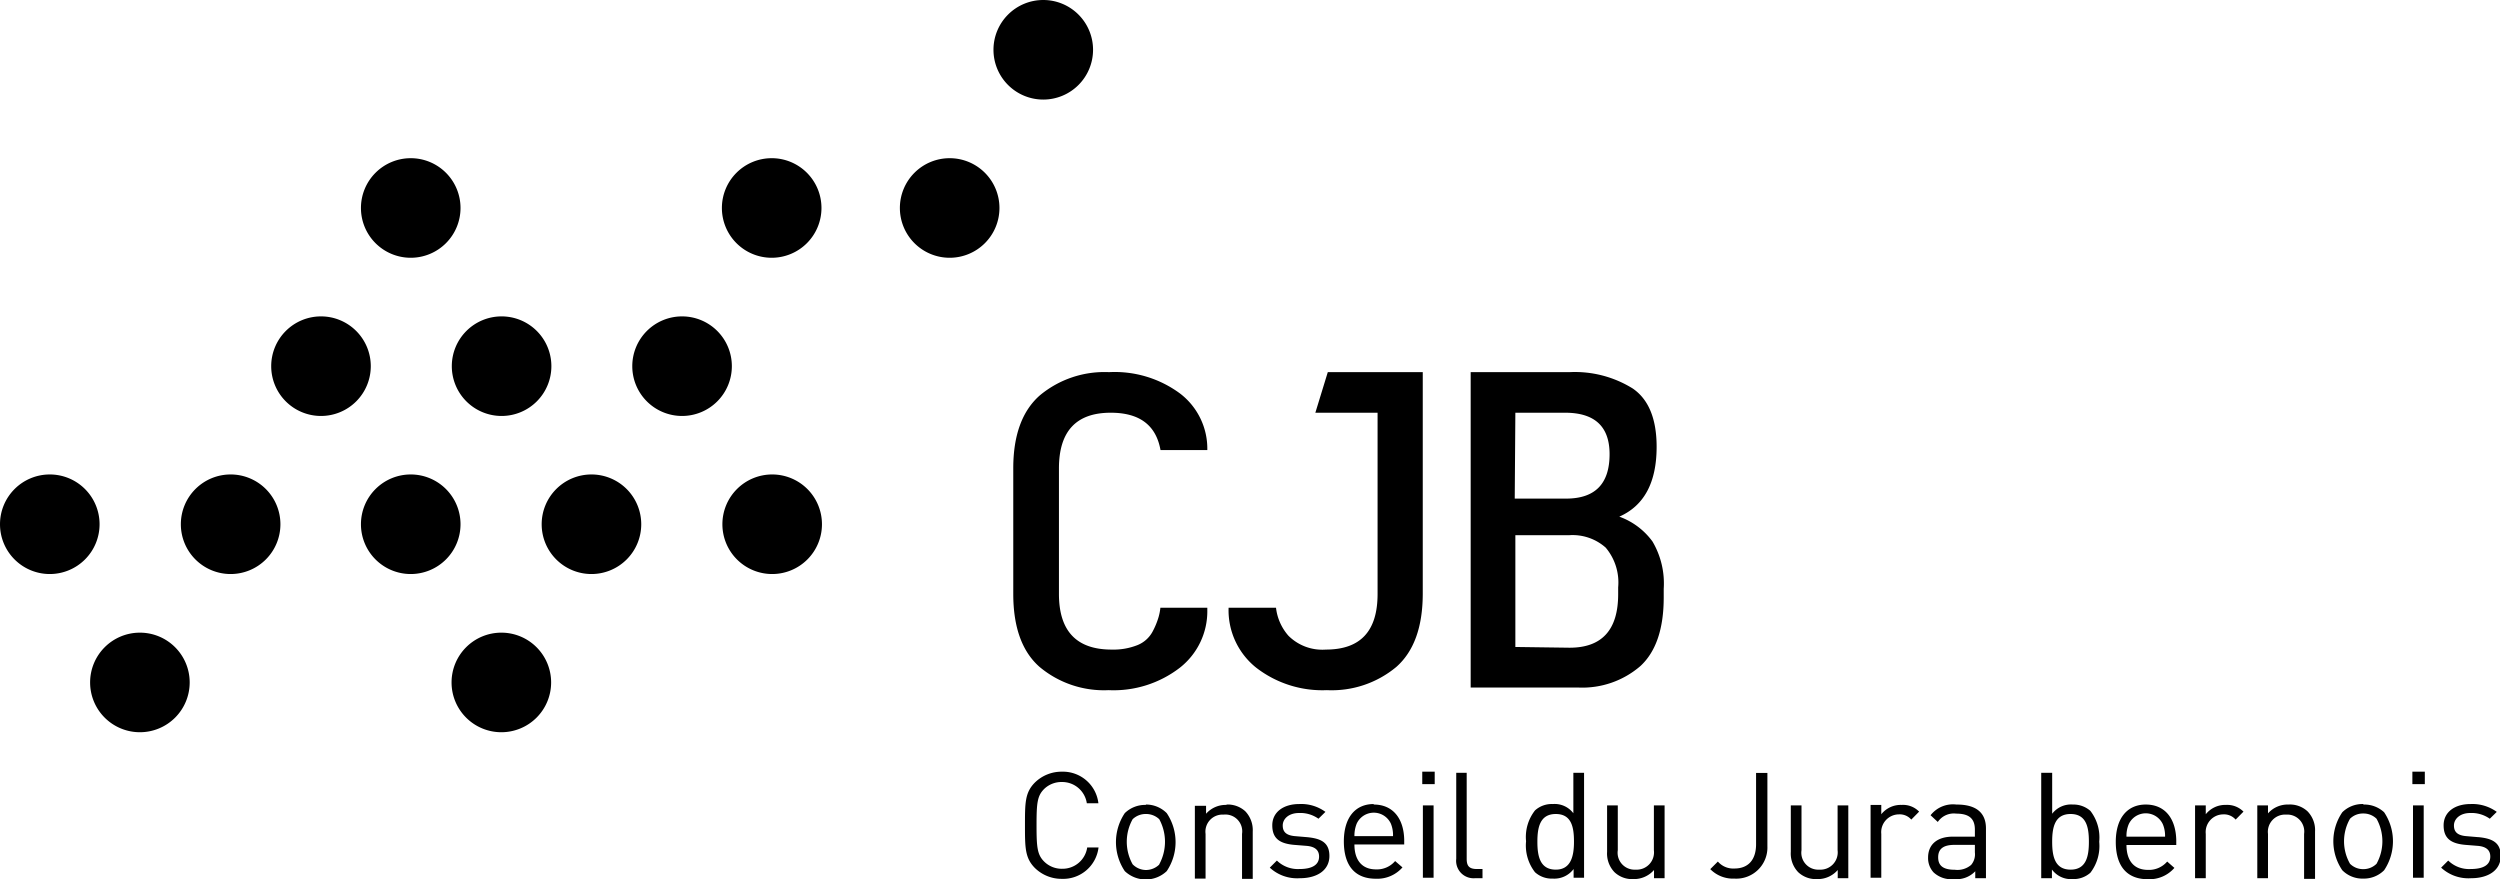 <svg xmlns="http://www.w3.org/2000/svg" viewBox="0 0 200.86 70.63"><g id="Layer_2" data-name="Layer 2"><g id="Layer_1-2" data-name="Layer 1"><path d="M85.32,62.83a2,2,0,0,1,2,1.71h.93A2.87,2.87,0,0,0,85.32,62a3.06,3.06,0,0,0-2.18.88c-.79.8-.79,1.63-.79,3.42s0,2.63.79,3.43a3.06,3.06,0,0,0,2.18.88,2.86,2.86,0,0,0,2.94-2.52h-.91a2,2,0,0,1-2,1.71,2,2,0,0,1-1.47-.59c-.54-.55-.6-1.13-.6-2.91s.06-2.35.6-2.9A2,2,0,0,1,85.32,62.83ZM87.82,4a4,4,0,1,0-4,4A4,4,0,0,0,87.82,4Zm4.24,60.67a2.34,2.34,0,0,0-1.69.66,4.18,4.18,0,0,0,0,4.66,2.45,2.45,0,0,0,3.37,0,4.18,4.18,0,0,0,0-4.66A2.34,2.34,0,0,0,92.06,64.64Zm1.07,4.8a1.54,1.54,0,0,1-1.07.43A1.52,1.52,0,0,1,91,69.44a3.72,3.72,0,0,1,0-3.62,1.51,1.51,0,0,1,1.07-.42,1.53,1.53,0,0,1,1.07.42,3.79,3.79,0,0,1,0,3.62Zm5.41-4.8a2.1,2.1,0,0,0-1.64.71v-.64H96v5.85h.86V67a1.37,1.37,0,0,1,1.45-1.55A1.35,1.35,0,0,1,99.79,67v3.61h.86V66.81a2.19,2.19,0,0,0-.6-1.63A2.09,2.09,0,0,0,98.54,64.64ZM97,48.83H93.23a4.31,4.31,0,0,1-.14.73,6.12,6.12,0,0,1-.5,1.21,2.38,2.38,0,0,1-1.2,1.06,5.24,5.24,0,0,1-2.08.36q-4.23,0-4.23-4.47V37.63q0-4.47,4.16-4.47c2.32,0,3.64,1,4,3H97a5.57,5.57,0,0,0-2.16-4.52A8.81,8.81,0,0,0,89.1,29.9a8.11,8.11,0,0,0-5.56,1.87q-2.13,1.88-2.13,5.86V47.72q0,4,2.11,5.86a8.05,8.05,0,0,0,5.55,1.87,8.71,8.71,0,0,0,5.72-1.8A5.76,5.76,0,0,0,97,49ZM76.3,12.71a4,4,0,1,0,4,4A4,4,0,0,0,76.3,12.71Zm-36,12.71a4,4,0,1,0,4,4A4,4,0,0,0,40.28,25.42ZM33,12.71a4,4,0,1,0,4,4A4,4,0,0,0,33,12.71Zm29,0a4,4,0,1,0,4,4A4,4,0,0,0,62.06,12.71ZM4,38.12a4,4,0,1,0,4,4A4,4,0,0,0,4,38.12Zm14.53,0a4,4,0,1,0,4,4A4,4,0,0,0,18.5,38.12Zm7.26-12.7a4,4,0,1,0,4,4A4,4,0,0,0,25.76,25.42ZM11.24,50.83a4,4,0,1,0,4,4A4,4,0,0,0,11.24,50.83ZM54.8,25.42a4,4,0,1,0,4,4A4,4,0,0,0,54.8,25.42Zm77,28.09q1.88-1.74,1.87-5.55V47.3a6.63,6.63,0,0,0-.9-3.79,5.67,5.67,0,0,0-2.67-2q3-1.32,3-5.61,0-3.36-1.91-4.68a8.79,8.79,0,0,0-5.09-1.32h-7.94V55.24h8.66A7.13,7.13,0,0,0,131.8,53.51ZM121.75,33.16h4q3.57,0,3.57,3.33c0,2.38-1.16,3.57-3.5,3.57h-4.12Zm0,18.82V43h4.33a4,4,0,0,1,2.93,1,4.34,4.34,0,0,1,1,3.19v.55q0,4.31-3.92,4.3Zm-9.56,1.6q2.11-1.87,2.12-5.86V29.9h-7.63l-1,3.26h5V47.72c0,3-1.38,4.47-4.16,4.47a3.85,3.85,0,0,1-3-1.11,4.11,4.11,0,0,1-1-2.25H98.71a5.9,5.9,0,0,0,2.2,4.8,8.68,8.68,0,0,0,5.7,1.82A8.1,8.1,0,0,0,112.19,53.58ZM172.4,64.64c-1.49,0-2.41,1.1-2.41,3,0,2.07,1,3,2.57,3a2.66,2.66,0,0,0,2.14-.91l-.58-.51a1.92,1.92,0,0,1-1.54.67c-1.12,0-1.73-.74-1.73-2h4v-.39C174.81,65.73,173.92,64.64,172.4,64.64Zm-1.55,2.58a2.41,2.41,0,0,1,.18-1,1.51,1.51,0,0,1,2.74,0,2.41,2.41,0,0,1,.18,1Zm6.37-1.8v-.71h-.86v5.85h.86V67a1.42,1.42,0,0,1,1.4-1.57,1.24,1.24,0,0,1,1,.42l.63-.64a1.84,1.84,0,0,0-1.41-.54A2,2,0,0,0,177.22,65.42Zm-10.68-.78a1.9,1.9,0,0,0-1.66.74V62.09H164v8.47h.86v-.7a1.9,1.9,0,0,0,1.66.77,2.05,2.05,0,0,0,1.43-.51,3.53,3.53,0,0,0,.71-2.49,3.5,3.5,0,0,0-.71-2.48A2.05,2.05,0,0,0,166.54,64.64Zm-.18,5.23c-1.28,0-1.48-1.1-1.48-2.24s.2-2.23,1.48-2.23,1.47,1.09,1.47,2.23S167.63,69.87,166.36,69.87Zm17.51-5.23a2.11,2.11,0,0,0-1.65.71v-.64h-.86v5.85h.86V67a1.38,1.38,0,0,1,1.46-1.55A1.36,1.36,0,0,1,185.12,67v3.61H186V66.81a2.16,2.16,0,0,0-.61-1.63A2.08,2.08,0,0,0,183.87,64.64ZM105,67.26l-.94-.08c-.74-.06-1-.36-1-.86s.45-1,1.31-1a2.51,2.51,0,0,1,1.56.46l.56-.55a3.29,3.29,0,0,0-2.11-.63c-1.25,0-2.16.64-2.16,1.71s.61,1.47,1.76,1.57l1,.08c.68.06,1,.35,1,.86,0,.69-.6,1-1.56,1a2.41,2.41,0,0,1-1.83-.68l-.57.57a3.23,3.23,0,0,0,2.41.85c1.42,0,2.38-.66,2.38-1.79S106.06,67.36,105,67.26Zm52.18-2.62a2.28,2.28,0,0,0-2.07.86l.58.54a1.55,1.55,0,0,1,1.48-.67c1.07,0,1.5.43,1.5,1.29v.56h-1.76c-1.31,0-2,.66-2,1.68a1.69,1.69,0,0,0,.44,1.19,2.1,2.1,0,0,0,1.66.54A2.06,2.06,0,0,0,158.7,70v.56h.86v-4C159.56,65.31,158.79,64.64,157.21,64.64Zm1.49,3.85a1.31,1.31,0,0,1-.3,1,1.69,1.69,0,0,1-1.31.39c-.93,0-1.34-.32-1.34-1s.42-1,1.31-1h1.64Zm40.43-1.23-.94-.08c-.74-.06-1-.36-1-.86s.46-1,1.31-1a2.54,2.54,0,0,1,1.57.46l.56-.55a3.33,3.33,0,0,0-2.11-.63c-1.26,0-2.16.64-2.16,1.71s.61,1.47,1.75,1.57l1,.08c.68.06,1,.35,1,.86,0,.69-.59,1-1.56,1a2.39,2.39,0,0,1-1.82-.68l-.57.57a3.22,3.22,0,0,0,2.4.85c1.42,0,2.39-.66,2.39-1.79S200.16,67.36,199.13,67.26ZM193.82,63h1v-1h-1Zm.05,7.52h.86V64.71h-.86Zm-4-5.92a2.3,2.3,0,0,0-1.68.66,4.13,4.13,0,0,0,0,4.66,2.27,2.27,0,0,0,1.68.67,2.3,2.3,0,0,0,1.68-.67,4.18,4.18,0,0,0,0-4.66A2.34,2.34,0,0,0,189.9,64.64Zm1.07,4.8a1.5,1.5,0,0,1-1.07.43,1.48,1.48,0,0,1-1.06-.43,3.65,3.65,0,0,1,0-3.62,1.47,1.47,0,0,1,1.06-.42,1.5,1.5,0,0,1,1.07.42,3.72,3.72,0,0,1,0,3.62ZM117.84,69V62.09H117V69a1.4,1.4,0,0,0,1.49,1.56h.62v-.74h-.46C118,69.82,117.84,69.53,117.84,69ZM114.27,63h1v-1h-1Zm36.88,2.38v-.71h-.86v5.85h.86V67a1.43,1.43,0,0,1,1.41-1.57,1.22,1.22,0,0,1,1,.42l.63-.64a1.8,1.8,0,0,0-1.4-.54A2,2,0,0,0,151.15,65.42Zm-40.78-.78c-1.49,0-2.4,1.1-2.4,3,0,2.07,1,3,2.56,3a2.69,2.69,0,0,0,2.15-.91l-.59-.51a1.91,1.91,0,0,1-1.54.67c-1.12,0-1.73-.74-1.73-2h4v-.39C112.78,65.73,111.89,64.64,110.37,64.64Zm-1.55,2.58a2.6,2.6,0,0,1,.18-1,1.51,1.51,0,0,1,2.75,0,2.43,2.43,0,0,1,.17,1Zm5.5,3.34h.86V64.71h-.86Zm26.77-2.69c0,1.25-.63,1.95-1.74,1.95a1.63,1.63,0,0,1-1.33-.56l-.61.61a2.56,2.56,0,0,0,1.94.76A2.5,2.5,0,0,0,142,68v-5.9h-.91Zm-14.68-2.49a1.88,1.88,0,0,0-1.65-.74,2,2,0,0,0-1.43.51,3.46,3.46,0,0,0-.72,2.48,3.49,3.49,0,0,0,.72,2.49,2,2,0,0,0,1.43.51,1.93,1.93,0,0,0,1.67-.77v.7h.84V62.09h-.86ZM125,69.87c-1.28,0-1.48-1.1-1.48-2.24s.2-2.23,1.48-2.23,1.46,1.09,1.46,2.23S126.22,69.87,125,69.87Zm22.64-1.56a1.39,1.39,0,0,1-1.47,1.56,1.36,1.36,0,0,1-1.43-1.56v-3.6h-.86v3.73a2.16,2.16,0,0,0,.6,1.64,2.08,2.08,0,0,0,1.52.55,2.12,2.12,0,0,0,1.65-.73v.66h.85V64.71h-.86Zm-14.76,0a1.39,1.39,0,0,1-1.47,1.56,1.36,1.36,0,0,1-1.43-1.56v-3.6h-.86v3.73a2.16,2.16,0,0,0,.6,1.64,2.06,2.06,0,0,0,1.51.55,2.15,2.15,0,0,0,1.66-.73v.66h.85V64.71h-.86Z"/><path d="M40.28,50.83a4,4,0,1,0,4,4A4,4,0,0,0,40.28,50.83ZM33,38.12a4,4,0,1,0,4,4A4,4,0,0,0,33,38.12Zm14.52,0a4,4,0,1,0,4,4A4,4,0,0,0,47.54,38.12Zm14.52,0a4,4,0,1,0,4,4A4,4,0,0,0,62.06,38.12Z"/></g></g></svg>